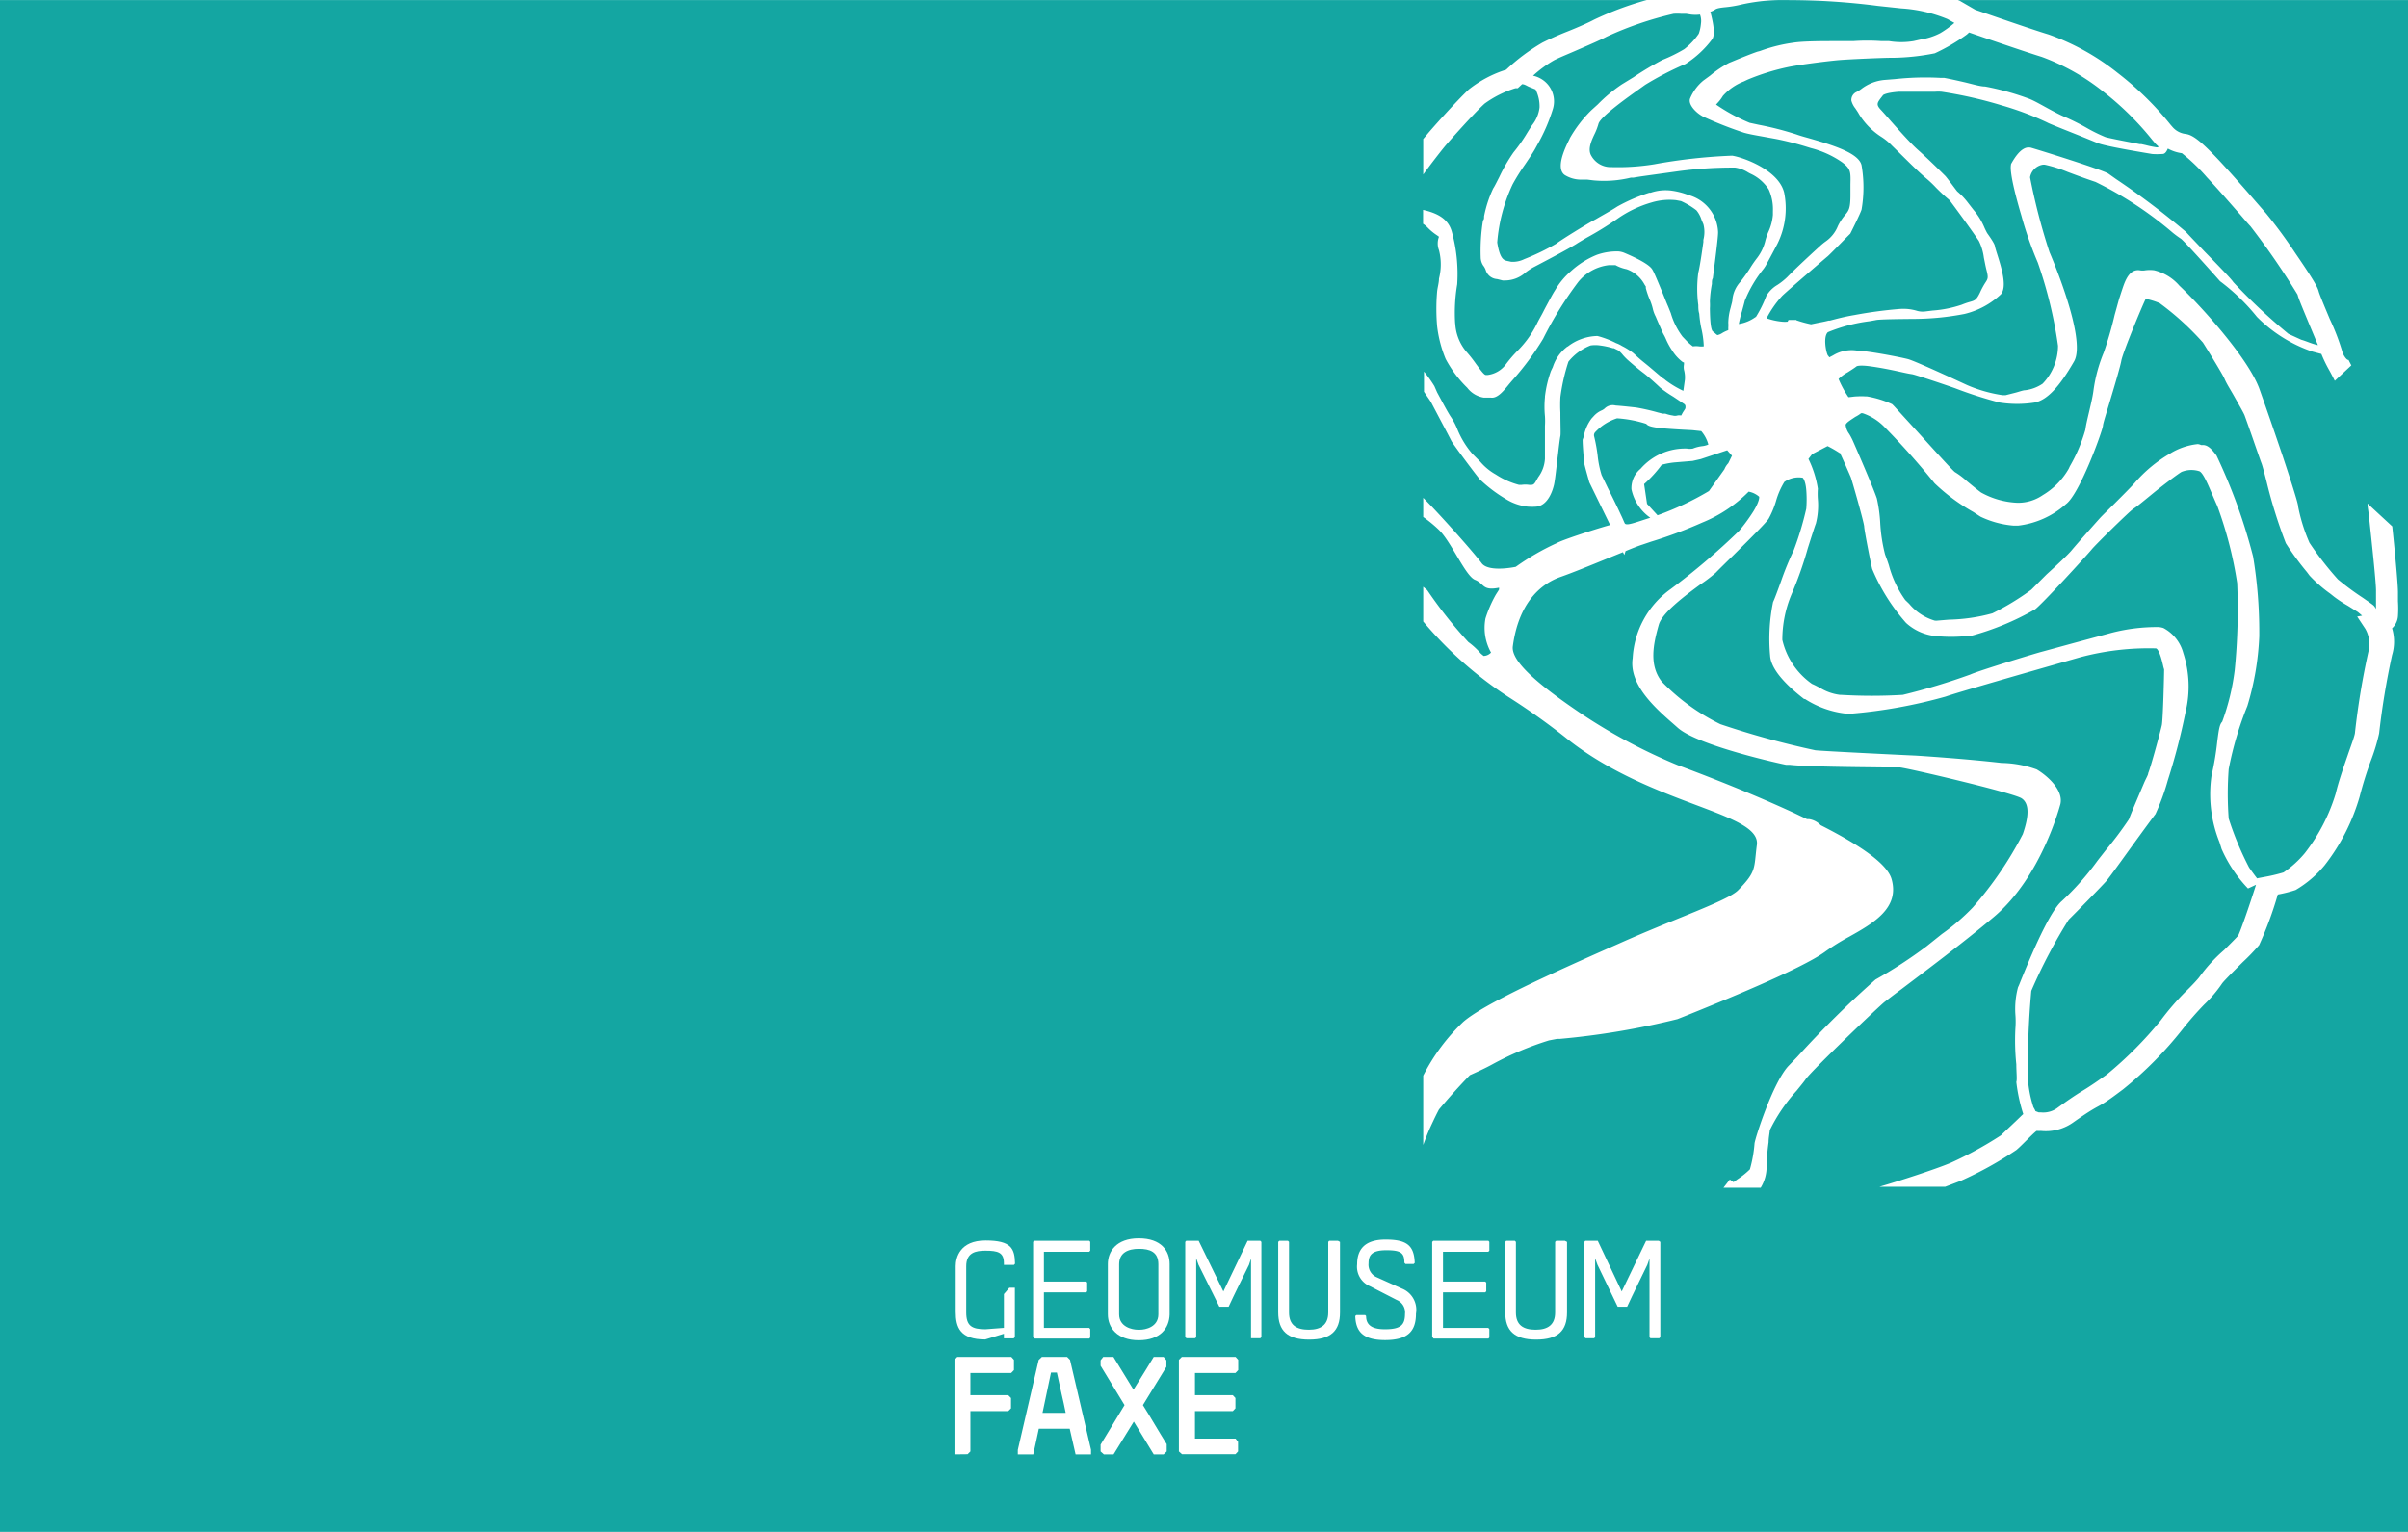 <svg id="stevnsfort" xmlns="http://www.w3.org/2000/svg" width="55mm" height="35mm" viewBox="0 0 155.91 99.21">
  <defs>
    <style>
      .cls-1 {
        fill: #14a6a2;
      }

      .cls-2 {
        fill: #fff;
      }
    </style>
  </defs>
  <title>geo-sidebar-desktop</title>
  <rect class="cls-1" x="-18.09" width="175.65" height="99.21"/>
  <path class="cls-2" d="M151.68,22.85a14.63,14.63,0,0,0-.83-2.18c-.28-.67-.66-1.57-.72-1.79s-.15-.5-1.53-2.51a30.94,30.94,0,0,0-1.86-2.53l-.61-.7c-3.24-3.74-4-4.4-4.64-4.47a1.33,1.33,0,0,1-.82-.44l-.13-.15a20.27,20.27,0,0,0-3.44-3.37,15.46,15.46,0,0,0-4.46-2.48c-1.1-.33-4.28-1.44-4.75-1.6l-1-.58a10.19,10.19,0,0,0-3.58-.86l-.75-.08L121.77-1a46.52,46.52,0,0,0-5.92-.39,13.51,13.51,0,0,0-3.39.35,6.85,6.85,0,0,1-.94.16,2.54,2.54,0,0,0-1.39.44.38.38,0,0,1-.18.09.73.73,0,0,1-.3,0l-.23,0A4,4,0,0,0,109-.4a4.92,4.92,0,0,0-.67,0,21.07,21.07,0,0,0-5.12,1.67c-.29.16-1,.48-1.73.77s-1.22.52-1.62.72a12.79,12.79,0,0,0-2.34,1.75,7.53,7.53,0,0,0-2.42,1.28c-.8.75-2.45,2.6-2.73,2.95L92.15,9v2.3c.5-.69,1.11-1.47,1.38-1.8s1.89-2.15,2.59-2.79a6.81,6.81,0,0,1,2-1l.15,0,.12-.11.16-.15h0c.17,0,.32.12.47.18l.4.16a2.41,2.41,0,0,1,.26,1.17A2.26,2.26,0,0,1,99.2,8.1c-.12.18-.27.42-.42.67A10.36,10.36,0,0,1,98,9.86a10.93,10.93,0,0,0-.93,1.61c-.16.31-.3.6-.39.73a7.67,7.67,0,0,0-.59,1.8c0,.12,0,.22-.07.27a12.32,12.32,0,0,0-.15,2.39,1,1,0,0,0,.16.53,1.06,1.06,0,0,1,.16.28.82.82,0,0,0,.74.6l.36.09.18,0a2,2,0,0,0,1.31-.52,4.45,4.45,0,0,1,.48-.32l.42-.22c.7-.37,1.77-.93,2.36-1.29.18-.12.41-.25.66-.4a21.93,21.93,0,0,0,2-1.23,7.39,7.39,0,0,1,2.23-1.07,4,4,0,0,1,1.59-.15l.32.06a4.85,4.85,0,0,1,1,.6,1.8,1.8,0,0,1,.33.62l.12.28a2,2,0,0,1,0,1,.69.69,0,0,0,0,.13c-.18,1.3-.28,1.82-.33,2a7.88,7.88,0,0,0,0,2.11c0,.15,0,.36.06.55a7.34,7.34,0,0,0,.13.93,6,6,0,0,1,.16,1.11c0,.05,0,.07,0,.08a1.3,1.3,0,0,1-.29,0,1.43,1.43,0,0,0-.41,0s0,0,0,0-.25-.18-.45-.4l-.22-.23a4.72,4.72,0,0,1-.76-1.52l-.18-.45c-.07-.15-.19-.46-.32-.78-.34-.82-.58-1.41-.7-1.6-.27-.46-1.78-1.06-1.84-1.09a1.28,1.28,0,0,0-.35-.08,3.88,3.88,0,0,0-1.4.22h0a5.6,5.6,0,0,0-1.69,1.07,4.89,4.89,0,0,0-1,1.2l0,0c-.18.28-.36.63-.56,1s-.22.43-.33.63-.19.34-.27.5a6.58,6.58,0,0,1-.68,1.12,6.87,6.87,0,0,1-.59.68,8.2,8.2,0,0,0-.76.88,1.74,1.74,0,0,1-1.18.7l-.13,0c-.13,0-.44-.46-.63-.71a8.44,8.44,0,0,0-.63-.8,3.06,3.06,0,0,1-.72-1.9V21a11.07,11.07,0,0,1,.13-2.59A10.29,10.29,0,0,0,94,15c-.23-.82-.9-1.19-1.86-1.41v.9a1.87,1.87,0,0,1,.33.28,3.52,3.52,0,0,0,.58.47l.12.09h0a1.21,1.21,0,0,0,0,.87,3.69,3.69,0,0,1,0,1.84c0,.27-.09.55-.12.83a13,13,0,0,0,0,2.26,8,8,0,0,0,.55,2.11A7.5,7.5,0,0,0,95,25.11a1.67,1.67,0,0,0,1.07.64l.18,0,.2,0h.08c.43.06.82-.43,1.2-.9l.18-.21a18,18,0,0,0,2-2.7,23.45,23.45,0,0,1,2.29-3.7,3,3,0,0,1,1.95-1.07l.26,0,.19,0h0a2.44,2.44,0,0,0,.71.26,2.1,2.1,0,0,1,1.17,1l.08.12a.62.62,0,0,1,0,.1,5.19,5.19,0,0,0,.26.76,3.6,3.6,0,0,1,.19.57,2.12,2.12,0,0,0,.19.52c.08.19.16.38.23.53s.18.44.28.62.1.19.15.3a4.41,4.41,0,0,0,.41.75,2.73,2.73,0,0,0,.7.76c.07,0,.07,0,.06.15a.94.94,0,0,0,0,.33,1.87,1.87,0,0,1,.06.66l-.1.71h0a6.28,6.28,0,0,1-1.16-.7.72.72,0,0,0-.15-.11c-.19-.14-.75-.64-1.2-1s-.62-.55-.76-.66a4.61,4.61,0,0,0-.71-.44,1.82,1.82,0,0,0-.37-.18,6,6,0,0,0-1.2-.46l-.1,0a3.24,3.24,0,0,0-1.82.67.41.41,0,0,0-.11.07,2.67,2.67,0,0,0-.87,1.27l-.12.25a7.4,7.4,0,0,0-.39,1.66v.05a6.22,6.22,0,0,0,0,1.22,4.79,4.79,0,0,1,0,.63c0,.26,0,.68,0,1.13s0,.7,0,1a2.2,2.2,0,0,1-.44,1.2l-.16.28c-.13.22-.2.22-.43.21a1.61,1.61,0,0,0-.48,0h-.17a5.08,5.08,0,0,1-1.5-.67,3.65,3.65,0,0,1-1-.82l-.51-.51a5.77,5.77,0,0,1-1-1.65,4.43,4.43,0,0,0-.38-.72c-.2-.28-.66-1.16-.91-1.62L92.87,25a8.73,8.73,0,0,0-.67-.94l0-.06v1.37c.25.37.45.65.47.7s1.21,2.29,1.3,2.48,1.6,2.21,1.85,2.5a9.39,9.39,0,0,0,1.73,1.3,3.32,3.32,0,0,0,1.36.46,3.68,3.68,0,0,0,.57,0c.78-.09,1.07-1.12,1.14-1.43s.16-1.19.26-2c.06-.53.12-1,.15-1.14s0-.72,0-1.52a9.24,9.24,0,0,1,0-1,12.61,12.61,0,0,1,.52-2.3,3.44,3.44,0,0,1,1.43-1.05,2.11,2.11,0,0,1,.62,0,4.84,4.84,0,0,1,.83.18l.06,0,.29.14a1.7,1.7,0,0,1,.3.3,4,4,0,0,0,.29.3c.36.32.73.63,1.05.87s1,.87,1.08.95a7.43,7.43,0,0,0,.84.58l.73.49,0,0a.21.21,0,0,1,.06.16c0,.11,0,.11-.1.26s-.1.17-.18.31a.59.59,0,0,0-.25,0,.54.54,0,0,1-.29,0,2.39,2.39,0,0,1-.48-.12l-.17,0-.32-.08a13.76,13.76,0,0,0-1.41-.32c-.47-.05-.81-.09-1.33-.13a.74.74,0,0,0-.71.2.83.83,0,0,1-.17.11,1.47,1.47,0,0,0-.54.39l-.13.14a2.74,2.74,0,0,0-.51,1.18l-.07.2c0,.12,0,.35.08,1.28a.46.46,0,0,1,0,.1c0,.16.3,1.16.35,1.37v0L104.25,34c-1.21.34-3.18,1-3.45,1.17a15.73,15.73,0,0,0-2.66,1.54s-1.76.38-2.21-.24-2.71-3.17-3.78-4.23v1.24a8.62,8.62,0,0,1,1,.82c.81.77,1.73,3,2.35,3.25s.46.73,1.56.51c0,0,0,.08,0,.11s-.18.28-.26.43h0a8.11,8.11,0,0,0-.62,1.45,3.27,3.27,0,0,0,.36,2.21.68.68,0,0,1-.48.22l-.18-.15a4.79,4.79,0,0,0-.81-.75,28.62,28.62,0,0,1-2.66-3.36L92.15,38v2.25a25.2,25.2,0,0,0,5.52,4.89,44,44,0,0,1,3.9,2.79c5.44,4.25,12.46,4.69,12.18,6.79-.2,1.52,0,1.7-1.22,2.94-.68.68-4.09,1.83-7.69,3.44-4.53,2-8.8,3.94-10.1,5.08a12.85,12.85,0,0,0-2.59,3.48v4.49c.15-.41.32-.85.53-1.3s.32-.68.49-1c.57-.68,1.27-1.47,2-2.22.45-.2,1-.45,1.47-.71a20,20,0,0,1,3.65-1.54l.52-.1H101A50.22,50.22,0,0,0,108.61,66l.58-.23c2-.81,7.44-3,9-4.15a14,14,0,0,1,1.53-.95c1.55-.87,3.3-1.85,2.75-3.75-.27-.91-1.77-2.05-4.59-3.48a1.3,1.3,0,0,0-.74-.39H117l-.84-.4c-1.45-.67-3.94-1.76-7.54-3.1a35.75,35.75,0,0,1-6.21-3.31c-2.64-1.78-4.59-3.37-4.46-4.38.42-3.16,2.14-4.16,3.07-4.49.77-.27,1.9-.73,3-1.18l1.06-.43.09.18.08-.25c.43-.18.81-.33,1.09-.42l.56-.19a29.25,29.25,0,0,0,3.32-1.24,9,9,0,0,0,3-2,1.43,1.43,0,0,1,.68.33s.06.23-.37.94a11.36,11.36,0,0,1-.93,1.27,44.6,44.6,0,0,1-4.43,3.77,5.89,5.89,0,0,0-2.46,4.47c-.26,1.73,1.5,3.27,2.67,4.29l.26.23c1.34,1.18,6.9,2.38,7,2.39l.23,0c1,.12,4.24.15,6,.17l1.14,0h0c.63.07,7.35,1.65,7.88,2s.47,1.19.08,2.32a23.56,23.56,0,0,1-3.24,4.75,13.69,13.69,0,0,1-2,1.72l-1,.8a30.3,30.3,0,0,1-3.3,2.15h0a63.93,63.93,0,0,0-5.06,5l-.59.61c-1,1.1-2.13,4.62-2.18,5a8.51,8.51,0,0,1-.3,1.68,5.08,5.08,0,0,1-.8.64l-.26.19-.24-.17-.41.53H114a2.6,2.6,0,0,0,.38-1.44,14.92,14.92,0,0,1,.13-1.51c0-.28.06-.54.08-.78a11,11,0,0,1,1.74-2.56c.25-.31.47-.57.59-.75.46-.63,4.8-4.77,5.11-5,.08-.06.51-.4,1.07-.81,1.41-1.07,4-3,6-4.69,3.09-2.6,4.28-7.24,4.3-7.29.23-.94-.9-1.89-1.53-2.26a7,7,0,0,0-2.28-.42c-2.24-.26-5.38-.47-5.64-.48s-5.86-.28-6.41-.34a55.5,55.5,0,0,1-6.15-1.69,13.63,13.63,0,0,1-3.8-2.76c-.83-1.07-.55-2.41-.19-3.68.22-.78,1.7-1.88,2.69-2.61a9.5,9.5,0,0,0,1-.76c.18-.19.63-.63,1.15-1.14,1.17-1.16,2.08-2.07,2.27-2.35a5.73,5.73,0,0,0,.48-1.15,5,5,0,0,1,.54-1.24,1.59,1.59,0,0,1,1.19-.27s.18.16.23.8a7.56,7.56,0,0,1,0,1.2,19.88,19.88,0,0,1-.81,2.69,19.54,19.54,0,0,0-.82,2c-.22.61-.43,1.18-.52,1.36a11.89,11.89,0,0,0-.19,3.48c.07,1.11,1.61,2.34,2.2,2.8l.06,0a6.16,6.16,0,0,0,2.69.95l.28,0a32.5,32.5,0,0,0,6.14-1.11c.62-.23,5.75-1.7,8.69-2.54a17.26,17.26,0,0,1,4.91-.58c.07,0,.25.13.47,1.1a2.06,2.06,0,0,0,.07.26c0,.33-.07,3.25-.15,3.62s-.72,2.73-.88,3.1c0,.11-.13.32-.25.59-.32.76-.86,2-1,2.4a23.3,23.3,0,0,1-1.5,2c-.27.35-.49.62-.59.76a17.66,17.66,0,0,1-2.25,2.53c-.61.52-1.54,2.36-2.78,5.46l-.06.13a5.41,5.41,0,0,0-.17,1.77,5.72,5.72,0,0,1,0,.9,15,15,0,0,0,.06,2.32c0,.49.06,1,0,1.14a10.81,10.81,0,0,0,.45,2.08l-.09.08c-.27.27-1.05,1-1.36,1.3a24.22,24.22,0,0,1-3.25,1.78c-1,.42-3.35,1.18-4.62,1.55l-.1,0h4.36l1-.38a23.7,23.7,0,0,0,3.61-2c.34-.28,1-1,1.31-1.24l.06,0a1.18,1.18,0,0,0,.21,0,3.06,3.06,0,0,0,2.16-.59c.49-.34,1-.7,1.56-1s1.1-.72,1.61-1.1a24.26,24.26,0,0,0,3.85-3.89,20.63,20.63,0,0,1,1.41-1.61,8.27,8.27,0,0,0,1.16-1.37c.16-.21.89-.93,1.33-1.37a13.75,13.75,0,0,0,1.06-1.1,23.45,23.45,0,0,0,1.21-3.28,8.69,8.69,0,0,0,1.15-.29,7.08,7.08,0,0,0,1.88-1.6,13.1,13.1,0,0,0,2.27-4.45,24,24,0,0,1,.73-2.34,12.26,12.26,0,0,0,.53-1.75,50.17,50.17,0,0,1,.84-5.08,3,3,0,0,0,0-1.73,1.2,1.2,0,0,0,.38-.8,7.37,7.37,0,0,0,0-.95c0-.21,0-.41,0-.58,0-.44-.14-2.09-.37-4.27l-1.6-1.48c0,.24.06.5.09.8.18,1.67.48,4.46.46,4.89,0,.21,0,.44,0,.66s0,.31,0,.48a1,1,0,0,0-.14-.21c-.07-.07-.29-.22-.72-.52a17.87,17.87,0,0,1-1.61-1.19,20.87,20.87,0,0,1-1.84-2.37,11.15,11.15,0,0,1-.73-2.32c0-.09,0-.27-1-3.28-.55-1.63-1.18-3.44-1.52-4.39-.74-2-3.8-5.37-5.17-6.66a3.12,3.12,0,0,0-1.64-1,2.39,2.39,0,0,0-.55,0,1,1,0,0,1-.39,0h0c-.76-.09-1,.89-1.2,1.47l-.08.25c-.06.16-.17.6-.33,1.16a24.09,24.09,0,0,1-.71,2.45,9.84,9.84,0,0,0-.67,2.5c-.06.43-.18.92-.29,1.39s-.19.8-.23,1.11a10.35,10.35,0,0,1-1,2.36l-.08.17a4.68,4.68,0,0,1-1.67,1.7,2.81,2.81,0,0,1-1.66.5,5.28,5.28,0,0,1-2.35-.67c-.32-.24-.63-.5-.91-.73a4.89,4.89,0,0,0-.78-.59c-.23-.18-1.86-2-2.83-3.06s-1.18-1.3-1.24-1.34a6.38,6.38,0,0,0-1.63-.5h-.09a4.66,4.66,0,0,0-.54,0c-.18,0-.43.05-.56.05a6.84,6.84,0,0,1-.64-1.18,2.73,2.73,0,0,1,.59-.43c.2-.13.4-.25.58-.39,0,0,.15-.1.88,0s1.35.23,1.9.35c.36.08.64.14.8.16s1.65.51,2.79.91a26.74,26.74,0,0,0,2.9.93,7.31,7.31,0,0,0,2.25,0c.81-.16,1.6-1,2.56-2.67.84-1.47-1.56-7-1.59-7.07a0,0,0,0,0,0,0,39.67,39.67,0,0,1-1.26-4.85,1,1,0,0,1,.85-.82h.09a8.8,8.8,0,0,1,1.49.47c.48.18,1.09.41,1.81.65a23.76,23.76,0,0,1,5,3.29,6.51,6.51,0,0,0,.53.39c.2.15,1.44,1.52,2.53,2.75l0,0h0a13.22,13.22,0,0,1,2.39,2.31,9.26,9.26,0,0,0,3.6,2.25l.57.15a9,9,0,0,0,.48,1c.12.21.28.52.39.74l1.07-1-.18-.35C151.92,23.32,151.74,23,151.68,22.85ZM109.33,12.63a4.83,4.83,0,0,0-1.13-.29,3,3,0,0,0-1.33.14l-.09,0a11.12,11.12,0,0,0-2.06.89c-.41.27-1,.59-1.39.82l-.24.13c-.43.24-2,1.2-2.33,1.46a15.28,15.28,0,0,1-2.07,1,1.65,1.65,0,0,1-.85.17l-.28-.06c-.23-.05-.46-.19-.62-1.19a10.85,10.85,0,0,1,1-3.77,13.54,13.54,0,0,1,.8-1.28c.29-.43.56-.83.69-1.08l.11-.2a11.49,11.49,0,0,0,1-2.3,1.69,1.69,0,0,0-.82-2h0a1.71,1.71,0,0,0-.46-.17,7.64,7.64,0,0,1,1.36-1c.35-.18,1-.44,1.54-.68.79-.34,1.52-.66,1.87-.85A22.17,22.17,0,0,1,108.36.89a3.85,3.85,0,0,1,.48,0l.33,0,.31.05a2.37,2.37,0,0,0,.59,0s0,0,0,0a1.17,1.17,0,0,1,.06.59,2.63,2.63,0,0,1-.14.65,4.37,4.37,0,0,1-.94,1,9.88,9.88,0,0,1-1.42.7A20.49,20.49,0,0,0,105.76,5l-.75.46a9.85,9.85,0,0,0-1.56,1.3l-.42.38a8.2,8.2,0,0,0-1.39,1.81c0,.07-1.06,1.86-.33,2.38a2,2,0,0,0,1,.3l.21,0,.25,0,.41.05a7.34,7.34,0,0,0,2.42-.18l.17,0c.39-.07.92-.14,1.49-.22l1.44-.2a26.39,26.39,0,0,1,3.44-.23h.2a2.14,2.14,0,0,1,.79.28,2.26,2.26,0,0,0,.26.14,2.76,2.76,0,0,1,1.13,1,3.1,3.1,0,0,1,.27,1.4c0,.08,0,.16,0,.24a3.31,3.31,0,0,1-.31,1.14,5,5,0,0,0-.17.49,3,3,0,0,1-.54,1.16,6.87,6.87,0,0,0-.45.65,10.17,10.17,0,0,1-.63.89,2,2,0,0,0-.52,1.13c0,.15-.06.31-.11.53a3.84,3.84,0,0,0-.16,1,1.89,1.89,0,0,1,0,.32,1.57,1.57,0,0,1,0,.16l0,0a2.29,2.29,0,0,0-.38.18.92.92,0,0,1-.32.14.54.54,0,0,1-.14-.11l-.16-.13c-.12-.1-.18-.6-.19-1.49a3.68,3.68,0,0,0,0-.45,7.22,7.22,0,0,1,.13-1.13c0-.15,0-.28.06-.37.13-1,.35-2.68.34-3A2.6,2.6,0,0,0,109.33,12.63Zm-4.14,21.25h0c-.07-.15-.14-.33-.24-.53-.27-.59-.59-1.23-.85-1.75l-.4-.83a6.44,6.44,0,0,1-.26-1.28,10.48,10.48,0,0,0-.23-1.25.29.29,0,0,1,.07-.25,3.31,3.31,0,0,1,1.42-.9,7.85,7.85,0,0,1,1.89.36c.09.12.29.21,1,.28s1.84.12,2,.13l.56.06a2.21,2.21,0,0,1,.46.87v0a1.47,1.47,0,0,1-.36.1,2.31,2.31,0,0,0-.64.16,1.1,1.1,0,0,1-.39,0,3.82,3.82,0,0,0-3,1.31,1.62,1.62,0,0,0-.59,1.32,3,3,0,0,0,1.22,1.85C105.83,33.85,105.29,34.08,105.19,33.88ZM111.9,30a1.18,1.18,0,0,0-.25.39l-1,1.41a19.06,19.06,0,0,1-3.33,1.57l-.68-.74-.19-1.28a8.21,8.21,0,0,0,1.14-1.25,5.15,5.15,0,0,1,.91-.16l1.09-.09.53-.12,1.71-.57.31.35Zm1.78-9.48a2.52,2.52,0,0,1-1.1.46,7.22,7.22,0,0,1,.21-.83c.06-.23.13-.47.18-.68a8.14,8.14,0,0,1,1.23-2.08l.1-.15c.08-.13.51-.93.78-1.45a5.16,5.16,0,0,0,.44-3.31c-.36-1.5-2.73-2.31-3.37-2.4h0a35.59,35.59,0,0,0-5.06.56,14.67,14.67,0,0,1-2.76.18,1.43,1.43,0,0,1-1.29-.72c-.27-.43,0-1,.24-1.5A4.06,4.06,0,0,0,103.5,8c.16-.48,1.93-1.73,2.6-2.21l.42-.3a20.27,20.27,0,0,1,2.61-1.35,6.51,6.51,0,0,0,1.74-1.62c.22-.36,0-1.26-.13-1.76A1.63,1.63,0,0,0,111,.65c.1-.08.19-.13.66-.18a7.39,7.39,0,0,0,1.13-.19A12.61,12.61,0,0,1,115.85,0a46,46,0,0,1,5.74.38l.75.08.75.08a9.35,9.35,0,0,1,3,.69l.45.25a6.15,6.15,0,0,1-.91.66,4,4,0,0,1-1.25.41l-.49.11a4.9,4.9,0,0,1-1.58,0l-.26,0-.23,0a12.76,12.76,0,0,0-1.83,0l-.76,0h-.4c-.78,0-2.08,0-2.71.1a10.21,10.21,0,0,0-2.08.51,1.53,1.53,0,0,1-.24.07c-.36.12-1.08.41-1.56.61l-.29.12a7,7,0,0,0-1.22.82l-.45.33a3,3,0,0,0-.85,1.15c-.16.4.43,1,.93,1.22a25.2,25.2,0,0,0,2.55,1c.24.07.64.15,1.1.23L115,9a19.57,19.57,0,0,1,2,.51l.26.08a6.24,6.24,0,0,1,2,.91c.57.43.57.61.55,1.44,0,.19,0,.42,0,.68,0,.85-.1,1-.32,1.27a3.45,3.45,0,0,0-.49.74,2.22,2.22,0,0,1-.79,1,3.74,3.74,0,0,0-.38.31c-.57.52-1.6,1.47-2.11,2a4.21,4.21,0,0,1-.64.51,2,2,0,0,0-.72.72h0A7.68,7.68,0,0,1,113.68,20.54Zm2.63.2-.33,0-.18,0-.06.11a1.83,1.83,0,0,1-.36,0,4.17,4.17,0,0,1-1-.22,6.71,6.71,0,0,1,1-1.44c.22-.23,2.79-2.44,2.94-2.56s1.25-1.26,1.48-1.48l0,0,0,0c.06-.12.63-1.25.73-1.56a8.39,8.39,0,0,0,0-2.87c-.18-.77-1.73-1.27-3.44-1.76-.33-.09-.63-.18-.76-.23a19.94,19.94,0,0,0-2.45-.63l-.6-.13a11.62,11.62,0,0,1-2.17-1.18h0l.1-.11a2.46,2.46,0,0,0,.34-.45,3.48,3.48,0,0,1,1.36-.94l.23-.11a14.52,14.52,0,0,1,2.63-.82c.88-.18,2.71-.4,3.3-.45s2.95-.16,3.51-.15a14.78,14.78,0,0,0,2.69-.29,12.42,12.42,0,0,0,2.08-1.22l0,0,.14-.13c.75.26,3.62,1.25,4.7,1.58a14.2,14.2,0,0,1,4,2.26,19,19,0,0,1,3.18,3.14l.18.21a1.73,1.73,0,0,0,.19.18.26.26,0,0,0,0,.07v0h-.1a6.77,6.77,0,0,1-.73-.15l-.27-.06-.11,0c-.44-.09-1.79-.34-2.2-.45a10.23,10.23,0,0,1-1.24-.61,15.11,15.11,0,0,0-1.4-.7c-.36-.15-.8-.39-1.22-.62s-.75-.42-1.07-.55a17.3,17.3,0,0,0-2.87-.8c-.33,0-.83-.16-1.35-.28s-.88-.2-1.3-.28l-.25,0a18.2,18.2,0,0,0-2.93.08l-.63.05a2.88,2.88,0,0,0-1.57.6,2.29,2.29,0,0,1-.29.18.57.57,0,0,0-.34.56,1.37,1.37,0,0,0,.26.51c.07.11.16.23.24.38a4.62,4.62,0,0,0,1.47,1.48,3.71,3.71,0,0,1,.66.55l.42.41.66.65c.42.41.79.77,1.15,1.07a7,7,0,0,1,.62.59c.22.22.47.47.83.77l.06.06c.31.41,1.26,1.7,1.88,2.61v0a3.4,3.4,0,0,1,.33,1.1c.05.23.09.48.17.8.13.5.09.56-.08.82a4.84,4.84,0,0,0-.33.61c-.24.51-.35.54-.67.63a4.72,4.72,0,0,0-.52.18,7.54,7.54,0,0,1-1.89.38l-.49.06a1.34,1.34,0,0,1-.58-.06,3.27,3.27,0,0,0-.54-.1,3.46,3.46,0,0,0-.56,0,28.24,28.24,0,0,0-2.89.39c-.66.11-1.17.25-1.59.36l-.08,0c-.23.06-.5.11-.71.15l-.43.09A8,8,0,0,1,116.31,20.74ZM120.12,27a2.45,2.45,0,0,0,.38-.24h.1a3.55,3.55,0,0,1,1.36.84,49.39,49.39,0,0,1,3.3,3.7,12.55,12.55,0,0,0,2.51,1.86l.46.3,0,0a6.12,6.12,0,0,0,2.13.58l.31,0a5.63,5.63,0,0,0,3.09-1.39c.88-.64,2.35-4.68,2.4-5.08,0-.15.28-1,.52-1.82.3-1,.61-2.06.67-2.4.1-.54,1.36-3.57,1.58-4h0a5,5,0,0,1,.9.28h0a18,18,0,0,1,2.8,2.55c.13.2,1.25,2,1.4,2.35s.35.64.63,1.14.61,1.07.67,1.23.4,1.11.66,1.87c.2.57.37,1.07.43,1.22s.18.6.33,1.19a31.8,31.8,0,0,0,1.25,4,18,18,0,0,0,1.36,1.86l.18.24a9,9,0,0,0,1.34,1.17l.25.2a8.27,8.27,0,0,0,.9.59l.64.4.27.23-.32.06.53.8a2,2,0,0,1,.21,1.41,48.9,48.9,0,0,0-.88,5.28c0,.2-.27.89-.48,1.51-.29.83-.61,1.77-.77,2.46a11.85,11.85,0,0,1-2,3.86,6.57,6.57,0,0,1-1.38,1.25,10.94,10.94,0,0,1-1.28.3l-.42.08,0,.08,0-.06s-.26-.33-.53-.72a20,20,0,0,1-1.32-3.17,21.51,21.51,0,0,1,0-3.2,21.83,21.83,0,0,1,1.21-4.09,18,18,0,0,0,.77-4.52l0-.16a29.79,29.79,0,0,0-.4-5,36.11,36.11,0,0,0-2.37-6.54c-.35-.48-.57-.65-.84-.68h-.1l-.06,0a.65.65,0,0,0-.21-.06,4.21,4.21,0,0,0-1.79.61,9,9,0,0,0-2.31,1.92c-.27.3-.8.83-1.26,1.29s-.78.76-1,1c-.41.46-1.41,1.58-1.81,2.06-.22.27-1,1-1.61,1.55l-1,1A16.68,16.68,0,0,1,129,39.72a11.45,11.45,0,0,1-2.81.41l-.72.06a.74.74,0,0,1-.21,0,3.4,3.4,0,0,1-1.65-1.09l-.25-.24a6.84,6.84,0,0,1-1.06-2.25c-.09-.28-.18-.52-.25-.71a10.41,10.41,0,0,1-.31-2,9.55,9.55,0,0,0-.22-1.62c-.23-.7-1.43-3.46-1.58-3.79q-.1-.21-.21-.39a1.17,1.17,0,0,1-.23-.59C119.54,27.36,119.89,27.16,120.12,27Zm-1,2.32c.1.17.65,1.44.71,1.58s.86,2.93.87,3.2.44,2.45.52,2.75a12.6,12.6,0,0,0,2.19,3.49,3.31,3.31,0,0,0,2,.86,10.32,10.32,0,0,0,1.85,0l.28,0a17.34,17.34,0,0,0,4.21-1.73c.41-.27,3.44-3.59,3.68-3.89s2.46-2.48,2.7-2.63.56-.42,1.27-1,1.68-1.3,1.85-1.39a1.7,1.7,0,0,1,1.13-.05c.25.06.6.92.82,1.43.12.27.24.56.36.82a25.5,25.5,0,0,1,1.29,5,39.66,39.66,0,0,1-.16,5.64,15,15,0,0,1-.81,3.34c-.17.17-.22.5-.32,1.29a18.64,18.64,0,0,1-.37,2.2,8.32,8.32,0,0,0,.51,4.3l.14.45a8.81,8.81,0,0,0,1.57,2.41l.14.15.52-.24h0c-.45,1.41-1,3-1.16,3.3-.11.13-.57.59-.91.93a10.22,10.22,0,0,0-1.58,1.72c-.11.16-.59.67-.94,1a16.94,16.94,0,0,0-1.57,1.82,24.86,24.86,0,0,1-3.49,3.51c-.49.35-1,.71-1.56,1.05s-1.1.72-1.61,1.09a1.54,1.54,0,0,1-1.11.32l-.14,0-.21-.08h0a1.46,1.46,0,0,0-.13-.25,7.68,7.68,0,0,1-.36-1.84,55.77,55.77,0,0,1,.22-5.7,34.19,34.19,0,0,1,2.42-4.61c.22-.21,2.26-2.28,2.47-2.54s.71-.95,1.61-2.2c.68-.94,1.46-2,1.54-2.1h0a14.6,14.6,0,0,0,.8-2.19,41,41,0,0,0,1.15-4.43,7,7,0,0,0-.15-3.81,2.59,2.59,0,0,0-1.29-1.62,1.31,1.31,0,0,0-.31-.06,11.68,11.68,0,0,0-3.07.38l-2.37.64-2.05.56c-.41.1-4.23,1.27-4.69,1.49A41.73,41.73,0,0,1,123.2,45a33.48,33.48,0,0,1-4,0h-.07a3.23,3.23,0,0,1-1.3-.46c-.14-.07-.3-.16-.51-.25a4.79,4.79,0,0,1-1.92-2.85,7.61,7.61,0,0,1,.59-2.94,23.53,23.53,0,0,0,1.06-3c.22-.69.47-1.48.52-1.59a4.72,4.72,0,0,0,.13-1.58,4.58,4.58,0,0,1,0-.68,6.64,6.64,0,0,0-.61-1.93l.24-.31,1-.52A7.41,7.41,0,0,1,119.11,29.34ZM149,22l-.83-.38a37.56,37.56,0,0,1-3.57-3.35c-.1-.17-.81-.91-1.88-2-.52-.55-1.11-1.16-1.17-1.24A50.66,50.66,0,0,0,137,11.59l-.48-.34c-.34-.25-4.83-1.64-5.07-1.7h-.05c-.54-.06-1,.73-1.19,1.07,0,.11-.2.4.67,3.35A23.73,23.73,0,0,0,131.94,17a28.13,28.13,0,0,1,1.31,5.39,3.56,3.56,0,0,1-1,2.46,2.58,2.58,0,0,1-1.12.42c-.13,0-.35.08-.6.15l-.67.17h-.21a9.18,9.18,0,0,1-2.28-.65c-.35-.16-3.37-1.57-3.85-1.69s-2-.42-3-.53l-.18,0a2.29,2.29,0,0,0-1.65.29l-.25.13,0,0a.47.47,0,0,0-.09-.12c-.12-.2-.32-1.22,0-1.51a10.52,10.52,0,0,1,2.7-.71l.39-.07c.21-.06,1.65-.07,2.52-.08h.1a17.47,17.47,0,0,0,3.13-.32,5.21,5.21,0,0,0,2.36-1.27c.4-.48.09-1.58-.26-2.67-.06-.19-.11-.36-.12-.42s0-.17-.51-.88c-.08-.15-.14-.27-.19-.39a4.43,4.43,0,0,0-.69-1.11l-.35-.45a4.52,4.52,0,0,0-.71-.75c-.15-.19-.68-.91-.77-1s-1-1-1.74-1.66c-.48-.42-1.24-1.28-1.8-1.91-.25-.29-.47-.54-.63-.71-.33-.35-.24-.46.08-.87l.06-.08s.13-.15,1-.22c.56,0,1.2,0,1.73,0h.62a2.52,2.52,0,0,1,.45,0,27.62,27.62,0,0,1,3.88.88,19.44,19.44,0,0,1,2.91,1.09l.12.06c.41.18,1.35.55,2.1.85l1.08.44c.53.23,3.5.7,3.52.71a4.31,4.31,0,0,0,.66,0c.09,0,.22,0,.37-.35a2.63,2.63,0,0,0,.91.3,12.12,12.12,0,0,1,1.62,1.56c.78.83,1.61,1.8,2.17,2.43.31.36.53.62.65.74a49.18,49.18,0,0,1,3.05,4.43c.05.22.23.65.79,2l.53,1.27C149.69,22.27,149.3,22.08,149,22Z"/>
  <g>
    <path class="cls-2" d="M65,83.81l.35-.41h.36c0,.91,0,2.87,0,3.2l-.08.08H65v-.3l-1.21.37c-1.62,0-1.91-.77-1.91-1.79V82c0-.54.26-1.66,1.93-1.66s1.89.52,1.91,1.5l-.07.08H65L65,81.81c0-.7-.38-.81-1.2-.81-.62,0-1.24.12-1.24,1v3c0,.87.36,1.09,1.24,1.09L65,86Z"/>
    <path class="cls-2" d="M66.89,86.58V80.43l.07-.07h3.57l.06.07V81l-.07.07H67.59V83h2.74l.06.06v.57l-.06.07H67.59V86h2.93l.07.08v.54l-.06.07H67Z"/>
    <path class="cls-2" d="M73.73,86.8c-1.41,0-2-.82-2-1.68V81.86c0-.79.53-1.66,2-1.66s2,.82,2,1.67v3.27C75.7,86,75.15,86.8,73.73,86.8ZM75,81.88c0-.81-.56-1-1.26-1s-1.28.25-1.28,1v3.24c0,.82.84,1,1.22,1h.12c.36,0,1.2-.17,1.2-1Z"/>
    <path class="cls-2" d="M81.67,80.43V86.6l-.07.07H81L81,86.61v-5.1l-.13.4c-.42.86-.92,1.85-1.32,2.72h-.6L77.6,81.91l-.15-.42v5.12l-.08.06h-.55l-.08-.07V80.43l.06-.07h.81l1.6,3.28,1.57-3.28h.82Z"/>
    <path class="cls-2" d="M86.76,80.43V85c0,1.19-.59,1.76-2,1.76s-2-.58-2-1.77V80.43l.07-.07h.56l.07.07V85c0,.82.48,1.12,1.28,1.12s1.26-.33,1.26-1.12V80.43l.06-.07h.57Z"/>
    <path class="cls-2" d="M91.68,85.08c0,1.13-.52,1.71-2,1.71s-1.9-.6-1.93-1.56l.07-.06h.57l.06.06c0,.63.45.86,1.22.86,1,0,1.3-.26,1.3-1a.87.87,0,0,0-.54-.9L88.7,83.3a1.37,1.37,0,0,1-.83-1.42c0-.93.46-1.6,1.84-1.6s1.85.38,1.89,1.51l-.07.07H91l-.07-.08c0-.64-.23-.81-1.17-.81s-1.15.32-1.15.85a.89.89,0,0,0,.55.91l1.6.72A1.48,1.48,0,0,1,91.68,85.08Z"/>
    <path class="cls-2" d="M92.73,86.58V80.43l.07-.07h3.57l.06.07V81l-.07.07H93.43V83h2.73l.07.06v.57l-.07.07H93.43V86h2.93l.07.08v.54l-.06.07H92.82Z"/>
    <path class="cls-2" d="M101.46,80.43V85c0,1.19-.59,1.76-2,1.76s-2-.58-2-1.77V80.43l.06-.07h.56l.07.07V85c0,.82.48,1.12,1.28,1.12s1.26-.33,1.26-1.12V80.43l.07-.07h.56Z"/>
    <path class="cls-2" d="M107.5,80.43V86.6l-.07.07h-.57l-.06-.06v-5.1l-.14.4c-.41.86-.91,1.85-1.31,2.72h-.61l-1.31-2.72-.15-.42v5.12l-.07.06h-.55l-.08-.07V80.43l.06-.07h.81L105,83.64l1.58-3.28h.82Z"/>
    <path class="cls-2" d="M61.8,94.19V88.07l.18-.19h3.5l.17.19v.66l-.18.19H62.83v1.44h2.45l.18.18v.67l-.18.18H62.83V94l-.18.18Z"/>
    <path class="cls-2" d="M69.28,88.07l1.36,5.82v.3h-1l-.38-1.66h-2c-.11.55-.24,1.1-.36,1.66h-1V93.9l1.35-5.82.21-.2h1.63ZM69,91.5c-.08-.41-.17-.81-.27-1.24s-.19-.87-.3-1.37h-.38L67.5,91.5Z"/>
    <path class="cls-2" d="M75.34,94.19H74.7l-1.29-2.12L72.1,94.19h-.63L71.26,94v-.44L72.81,91l-1.55-2.55V88.1l.17-.22h.66L73.39,90c.62-1,.94-1.5,1.31-2.12h.64l.18.22v.42L74,91c.52.82,1,1.67,1.54,2.53V94Z"/>
    <path class="cls-2" d="M76.33,94V88.07l.19-.19H80l.17.19v.66l-.18.19H77.37v1.44h2.45l.17.18v.67l-.17.18H77.37v1.78H80l.16.21V94l-.17.18H76.53Z"/>
  </g>
</svg>
